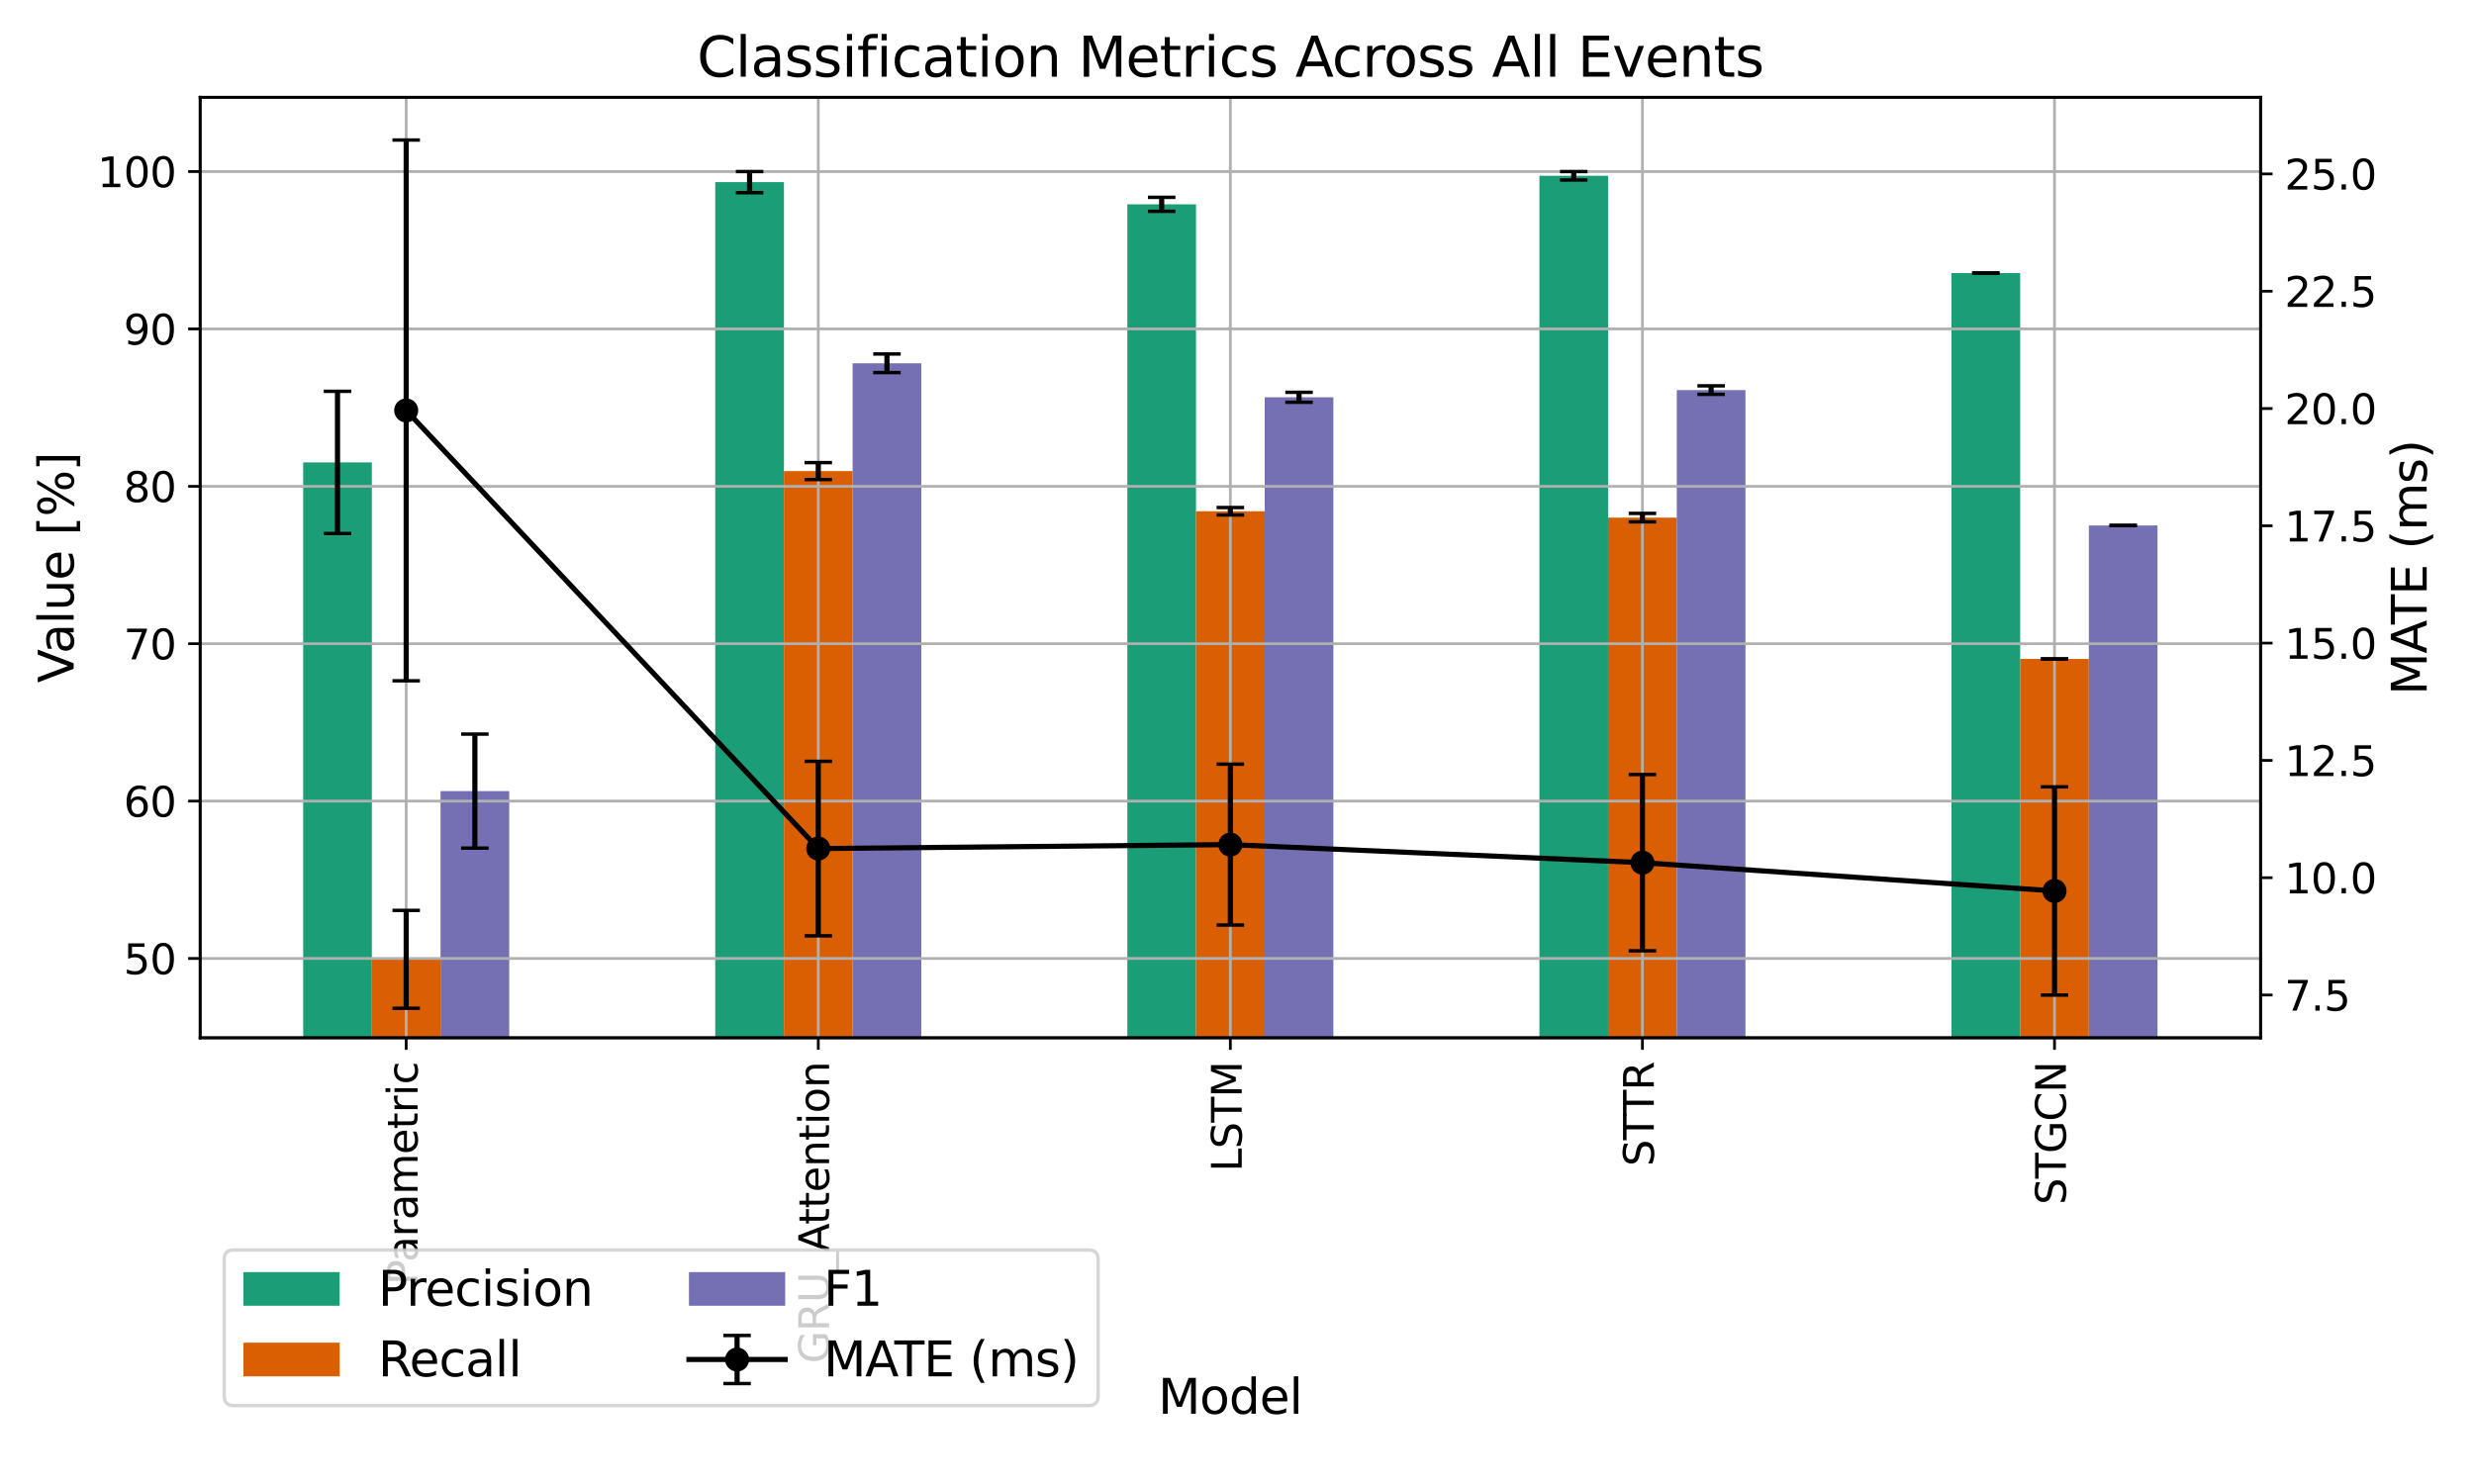 <?xml version="1.0" encoding="utf-8" standalone="no"?>
<!DOCTYPE svg PUBLIC "-//W3C//DTD SVG 1.1//EN"
  "http://www.w3.org/Graphics/SVG/1.1/DTD/svg11.dtd">
<svg xmlns:xlink="http://www.w3.org/1999/xlink" width="720pt" height="432pt" viewBox="0 0 720 432" xmlns="http://www.w3.org/2000/svg" version="1.1">
 <defs>
  <style type="text/css">*{stroke-linejoin: round; stroke-linecap: butt}</style>
 </defs>
 <g id="figure_1">
  <g id="patch_1">
   <path d="M 0 432 
L 720 432 
L 720 0 
L 0 0 
z
" style="fill: #ffffff"/>
  </g>
  <g id="axes_1">
   <g id="patch_2">
    <path d="M 58.25 302.112 
L 657.88 302.112 
L 657.88 28.32 
L 58.25 28.32 
z
" style="fill: #ffffff"/>
   </g>
   <g id="patch_3">
    <path d="M 88.231 508.103 
L 108.219 508.103 
L 108.219 134.61 
L 88.231 134.61 
z
" clip-path="url(#p7ce460dc82)" style="fill: #1b9e77"/>
   </g>
   <g id="patch_4">
    <path d="M 208.157 508.103 
L 228.145 508.103 
L 228.145 53.014 
L 208.157 53.014 
z
" clip-path="url(#p7ce460dc82)" style="fill: #1b9e77"/>
   </g>
   <g id="patch_5">
    <path d="M 328.084 508.103 
L 348.071 508.103 
L 348.071 59.48 
L 328.084 59.48 
z
" clip-path="url(#p7ce460dc82)" style="fill: #1b9e77"/>
   </g>
   <g id="patch_6">
    <path d="M 448.01 508.103 
L 467.997 508.103 
L 467.997 51.167 
L 448.01 51.167 
z
" clip-path="url(#p7ce460dc82)" style="fill: #1b9e77"/>
   </g>
   <g id="patch_7">
    <path d="M 567.936 508.103 
L 587.923 508.103 
L 587.923 79.494 
L 567.936 79.494 
z
" clip-path="url(#p7ce460dc82)" style="fill: #1b9e77"/>
   </g>
   <g id="patch_8">
    <path d="M 108.219 508.103 
L 128.207 508.103 
L 128.207 279.265 
L 108.219 279.265 
z
" clip-path="url(#p7ce460dc82)" style="fill: #d95f02"/>
   </g>
   <g id="patch_9">
    <path d="M 228.145 508.103 
L 248.133 508.103 
L 248.133 137.135 
L 228.145 137.135 
z
" clip-path="url(#p7ce460dc82)" style="fill: #d95f02"/>
   </g>
   <g id="patch_10">
    <path d="M 348.071 508.103 
L 368.059 508.103 
L 368.059 148.835 
L 348.071 148.835 
z
" clip-path="url(#p7ce460dc82)" style="fill: #d95f02"/>
   </g>
   <g id="patch_11">
    <path d="M 467.997 508.103 
L 487.985 508.103 
L 487.985 150.683 
L 467.997 150.683 
z
" clip-path="url(#p7ce460dc82)" style="fill: #d95f02"/>
   </g>
   <g id="patch_12">
    <path d="M 587.923 508.103 
L 607.911 508.103 
L 607.911 191.819 
L 587.923 191.819 
z
" clip-path="url(#p7ce460dc82)" style="fill: #d95f02"/>
   </g>
   <g id="patch_13">
    <path d="M 128.207 508.103 
L 148.195 508.103 
L 148.195 230.293 
L 128.207 230.293 
z
" clip-path="url(#p7ce460dc82)" style="fill: #7570b3"/>
   </g>
   <g id="patch_14">
    <path d="M 248.133 508.103 
L 268.12 508.103 
L 268.12 105.757 
L 248.133 105.757 
z
" clip-path="url(#p7ce460dc82)" style="fill: #7570b3"/>
   </g>
   <g id="patch_15">
    <path d="M 368.059 508.103 
L 388.046 508.103 
L 388.046 115.646 
L 368.059 115.646 
z
" clip-path="url(#p7ce460dc82)" style="fill: #7570b3"/>
   </g>
   <g id="patch_16">
    <path d="M 487.985 508.103 
L 507.973 508.103 
L 507.973 113.558 
L 487.985 113.558 
z
" clip-path="url(#p7ce460dc82)" style="fill: #7570b3"/>
   </g>
   <g id="patch_17">
    <path d="M 607.911 508.103 
L 627.899 508.103 
L 627.899 152.97 
L 607.911 152.97 
z
" clip-path="url(#p7ce460dc82)" style="fill: #7570b3"/>
   </g>
   <g id="matplotlib.axis_1">
    <g id="xtick_1">
     <g id="line2d_1">
      <path d="M 118.213 302.112 
L 118.213 28.32 
" clip-path="url(#p7ce460dc82)" style="fill: none; stroke: #b0b0b0; stroke-width: 0.8; stroke-linecap: square"/>
     </g>
     <g id="line2d_2">
      <defs>
       <path id="m2d42517d22" d="M 0 0 
L 0 3.5 
" style="stroke: #000000; stroke-width: 0.8"/>
      </defs>
      <g>
       <use xlink:href="#m2d42517d22" x="118.213" y="302.112" style="stroke: #000000; stroke-width: 0.8"/>
      </g>
     </g>
     <g id="text_1">
      <!-- Parametric -->
      <g transform="translate(121.524 374.09) rotate(-90) scale(0.12 -0.12)">
       <defs>
        <path id="DejaVuSans-50" d="M 1259 4147 
L 1259 2394 
L 2053 2394 
Q 2494 2394 2734 2622 
Q 2975 2850 2975 3272 
Q 2975 3691 2734 3919 
Q 2494 4147 2053 4147 
L 1259 4147 
z
M 628 4666 
L 2053 4666 
Q 2838 4666 3239 4311 
Q 3641 3956 3641 3272 
Q 3641 2581 3239 2228 
Q 2838 1875 2053 1875 
L 1259 1875 
L 1259 0 
L 628 0 
L 628 4666 
z
" transform="scale(0.016)"/>
        <path id="DejaVuSans-61" d="M 2194 1759 
Q 1497 1759 1228 1600 
Q 959 1441 959 1056 
Q 959 750 1161 570 
Q 1363 391 1709 391 
Q 2188 391 2477 730 
Q 2766 1069 2766 1631 
L 2766 1759 
L 2194 1759 
z
M 3341 1997 
L 3341 0 
L 2766 0 
L 2766 531 
Q 2569 213 2275 61 
Q 1981 -91 1556 -91 
Q 1019 -91 701 211 
Q 384 513 384 1019 
Q 384 1609 779 1909 
Q 1175 2209 1959 2209 
L 2766 2209 
L 2766 2266 
Q 2766 2663 2505 2880 
Q 2244 3097 1772 3097 
Q 1472 3097 1187 3025 
Q 903 2953 641 2809 
L 641 3341 
Q 956 3463 1253 3523 
Q 1550 3584 1831 3584 
Q 2591 3584 2966 3190 
Q 3341 2797 3341 1997 
z
" transform="scale(0.016)"/>
        <path id="DejaVuSans-72" d="M 2631 2963 
Q 2534 3019 2420 3045 
Q 2306 3072 2169 3072 
Q 1681 3072 1420 2755 
Q 1159 2438 1159 1844 
L 1159 0 
L 581 0 
L 581 3500 
L 1159 3500 
L 1159 2956 
Q 1341 3275 1631 3429 
Q 1922 3584 2338 3584 
Q 2397 3584 2469 3576 
Q 2541 3569 2628 3553 
L 2631 2963 
z
" transform="scale(0.016)"/>
        <path id="DejaVuSans-6d" d="M 3328 2828 
Q 3544 3216 3844 3400 
Q 4144 3584 4550 3584 
Q 5097 3584 5394 3201 
Q 5691 2819 5691 2113 
L 5691 0 
L 5113 0 
L 5113 2094 
Q 5113 2597 4934 2840 
Q 4756 3084 4391 3084 
Q 3944 3084 3684 2787 
Q 3425 2491 3425 1978 
L 3425 0 
L 2847 0 
L 2847 2094 
Q 2847 2600 2669 2842 
Q 2491 3084 2119 3084 
Q 1678 3084 1418 2786 
Q 1159 2488 1159 1978 
L 1159 0 
L 581 0 
L 581 3500 
L 1159 3500 
L 1159 2956 
Q 1356 3278 1631 3431 
Q 1906 3584 2284 3584 
Q 2666 3584 2933 3390 
Q 3200 3197 3328 2828 
z
" transform="scale(0.016)"/>
        <path id="DejaVuSans-65" d="M 3597 1894 
L 3597 1613 
L 953 1613 
Q 991 1019 1311 708 
Q 1631 397 2203 397 
Q 2534 397 2845 478 
Q 3156 559 3463 722 
L 3463 178 
Q 3153 47 2828 -22 
Q 2503 -91 2169 -91 
Q 1331 -91 842 396 
Q 353 884 353 1716 
Q 353 2575 817 3079 
Q 1281 3584 2069 3584 
Q 2775 3584 3186 3129 
Q 3597 2675 3597 1894 
z
M 3022 2063 
Q 3016 2534 2758 2815 
Q 2500 3097 2075 3097 
Q 1594 3097 1305 2825 
Q 1016 2553 972 2059 
L 3022 2063 
z
" transform="scale(0.016)"/>
        <path id="DejaVuSans-74" d="M 1172 4494 
L 1172 3500 
L 2356 3500 
L 2356 3053 
L 1172 3053 
L 1172 1153 
Q 1172 725 1289 603 
Q 1406 481 1766 481 
L 2356 481 
L 2356 0 
L 1766 0 
Q 1100 0 847 248 
Q 594 497 594 1153 
L 594 3053 
L 172 3053 
L 172 3500 
L 594 3500 
L 594 4494 
L 1172 4494 
z
" transform="scale(0.016)"/>
        <path id="DejaVuSans-69" d="M 603 3500 
L 1178 3500 
L 1178 0 
L 603 0 
L 603 3500 
z
M 603 4863 
L 1178 4863 
L 1178 4134 
L 603 4134 
L 603 4863 
z
" transform="scale(0.016)"/>
        <path id="DejaVuSans-63" d="M 3122 3366 
L 3122 2828 
Q 2878 2963 2633 3030 
Q 2388 3097 2138 3097 
Q 1578 3097 1268 2742 
Q 959 2388 959 1747 
Q 959 1106 1268 751 
Q 1578 397 2138 397 
Q 2388 397 2633 464 
Q 2878 531 3122 666 
L 3122 134 
Q 2881 22 2623 -34 
Q 2366 -91 2075 -91 
Q 1284 -91 818 406 
Q 353 903 353 1747 
Q 353 2603 823 3093 
Q 1294 3584 2113 3584 
Q 2378 3584 2631 3529 
Q 2884 3475 3122 3366 
z
" transform="scale(0.016)"/>
       </defs>
       <use xlink:href="#DejaVuSans-50"/>
       <use xlink:href="#DejaVuSans-61" transform="translate(55.803 0)"/>
       <use xlink:href="#DejaVuSans-72" transform="translate(117.082 0)"/>
       <use xlink:href="#DejaVuSans-61" transform="translate(158.195 0)"/>
       <use xlink:href="#DejaVuSans-6d" transform="translate(219.475 0)"/>
       <use xlink:href="#DejaVuSans-65" transform="translate(316.887 0)"/>
       <use xlink:href="#DejaVuSans-74" transform="translate(378.41 0)"/>
       <use xlink:href="#DejaVuSans-72" transform="translate(417.619 0)"/>
       <use xlink:href="#DejaVuSans-69" transform="translate(458.732 0)"/>
       <use xlink:href="#DejaVuSans-63" transform="translate(486.516 0)"/>
      </g>
     </g>
    </g>
    <g id="xtick_2">
     <g id="line2d_3">
      <path d="M 238.139 302.112 
L 238.139 28.32 
" clip-path="url(#p7ce460dc82)" style="fill: none; stroke: #b0b0b0; stroke-width: 0.8; stroke-linecap: square"/>
     </g>
     <g id="line2d_4">
      <g>
       <use xlink:href="#m2d42517d22" x="238.139" y="302.112" style="stroke: #000000; stroke-width: 0.8"/>
      </g>
     </g>
     <g id="text_2">
      <!-- GRU_Attention -->
      <g transform="translate(241.283 396.913) rotate(-90) scale(0.12 -0.12)">
       <defs>
        <path id="DejaVuSans-47" d="M 3809 666 
L 3809 1919 
L 2778 1919 
L 2778 2438 
L 4434 2438 
L 4434 434 
Q 4069 175 3628 42 
Q 3188 -91 2688 -91 
Q 1594 -91 976 548 
Q 359 1188 359 2328 
Q 359 3472 976 4111 
Q 1594 4750 2688 4750 
Q 3144 4750 3555 4637 
Q 3966 4525 4313 4306 
L 4313 3634 
Q 3963 3931 3569 4081 
Q 3175 4231 2741 4231 
Q 1884 4231 1454 3753 
Q 1025 3275 1025 2328 
Q 1025 1384 1454 906 
Q 1884 428 2741 428 
Q 3075 428 3337 486 
Q 3600 544 3809 666 
z
" transform="scale(0.016)"/>
        <path id="DejaVuSans-52" d="M 2841 2188 
Q 3044 2119 3236 1894 
Q 3428 1669 3622 1275 
L 4263 0 
L 3584 0 
L 2988 1197 
Q 2756 1666 2539 1819 
Q 2322 1972 1947 1972 
L 1259 1972 
L 1259 0 
L 628 0 
L 628 4666 
L 2053 4666 
Q 2853 4666 3247 4331 
Q 3641 3997 3641 3322 
Q 3641 2881 3436 2590 
Q 3231 2300 2841 2188 
z
M 1259 4147 
L 1259 2491 
L 2053 2491 
Q 2509 2491 2742 2702 
Q 2975 2913 2975 3322 
Q 2975 3731 2742 3939 
Q 2509 4147 2053 4147 
L 1259 4147 
z
" transform="scale(0.016)"/>
        <path id="DejaVuSans-55" d="M 556 4666 
L 1191 4666 
L 1191 1831 
Q 1191 1081 1462 751 
Q 1734 422 2344 422 
Q 2950 422 3222 751 
Q 3494 1081 3494 1831 
L 3494 4666 
L 4128 4666 
L 4128 1753 
Q 4128 841 3676 375 
Q 3225 -91 2344 -91 
Q 1459 -91 1007 375 
Q 556 841 556 1753 
L 556 4666 
z
" transform="scale(0.016)"/>
        <path id="DejaVuSans-5f" d="M 3263 -1063 
L 3263 -1509 
L -63 -1509 
L -63 -1063 
L 3263 -1063 
z
" transform="scale(0.016)"/>
        <path id="DejaVuSans-41" d="M 2188 4044 
L 1331 1722 
L 3047 1722 
L 2188 4044 
z
M 1831 4666 
L 2547 4666 
L 4325 0 
L 3669 0 
L 3244 1197 
L 1141 1197 
L 716 0 
L 50 0 
L 1831 4666 
z
" transform="scale(0.016)"/>
        <path id="DejaVuSans-6e" d="M 3513 2113 
L 3513 0 
L 2938 0 
L 2938 2094 
Q 2938 2591 2744 2837 
Q 2550 3084 2163 3084 
Q 1697 3084 1428 2787 
Q 1159 2491 1159 1978 
L 1159 0 
L 581 0 
L 581 3500 
L 1159 3500 
L 1159 2956 
Q 1366 3272 1645 3428 
Q 1925 3584 2291 3584 
Q 2894 3584 3203 3211 
Q 3513 2838 3513 2113 
z
" transform="scale(0.016)"/>
        <path id="DejaVuSans-6f" d="M 1959 3097 
Q 1497 3097 1228 2736 
Q 959 2375 959 1747 
Q 959 1119 1226 758 
Q 1494 397 1959 397 
Q 2419 397 2687 759 
Q 2956 1122 2956 1747 
Q 2956 2369 2687 2733 
Q 2419 3097 1959 3097 
z
M 1959 3584 
Q 2709 3584 3137 3096 
Q 3566 2609 3566 1747 
Q 3566 888 3137 398 
Q 2709 -91 1959 -91 
Q 1206 -91 779 398 
Q 353 888 353 1747 
Q 353 2609 779 3096 
Q 1206 3584 1959 3584 
z
" transform="scale(0.016)"/>
       </defs>
       <use xlink:href="#DejaVuSans-47"/>
       <use xlink:href="#DejaVuSans-52" transform="translate(77.49 0)"/>
       <use xlink:href="#DejaVuSans-55" transform="translate(146.973 0)"/>
       <use xlink:href="#DejaVuSans-5f" transform="translate(220.166 0)"/>
       <use xlink:href="#DejaVuSans-41" transform="translate(270.166 0)"/>
       <use xlink:href="#DejaVuSans-74" transform="translate(336.824 0)"/>
       <use xlink:href="#DejaVuSans-74" transform="translate(376.033 0)"/>
       <use xlink:href="#DejaVuSans-65" transform="translate(415.242 0)"/>
       <use xlink:href="#DejaVuSans-6e" transform="translate(476.766 0)"/>
       <use xlink:href="#DejaVuSans-74" transform="translate(540.145 0)"/>
       <use xlink:href="#DejaVuSans-69" transform="translate(579.354 0)"/>
       <use xlink:href="#DejaVuSans-6f" transform="translate(607.137 0)"/>
       <use xlink:href="#DejaVuSans-6e" transform="translate(668.318 0)"/>
      </g>
     </g>
    </g>
    <g id="xtick_3">
     <g id="line2d_5">
      <path d="M 358.065 302.112 
L 358.065 28.32 
" clip-path="url(#p7ce460dc82)" style="fill: none; stroke: #b0b0b0; stroke-width: 0.8; stroke-linecap: square"/>
     </g>
     <g id="line2d_6">
      <g>
       <use xlink:href="#m2d42517d22" x="358.065" y="302.112" style="stroke: #000000; stroke-width: 0.8"/>
      </g>
     </g>
     <g id="text_3">
      <!-- LSTM -->
      <g transform="translate(361.376 341.099) rotate(-90) scale(0.12 -0.12)">
       <defs>
        <path id="DejaVuSans-4c" d="M 628 4666 
L 1259 4666 
L 1259 531 
L 3531 531 
L 3531 0 
L 628 0 
L 628 4666 
z
" transform="scale(0.016)"/>
        <path id="DejaVuSans-53" d="M 3425 4513 
L 3425 3897 
Q 3066 4069 2747 4153 
Q 2428 4238 2131 4238 
Q 1616 4238 1336 4038 
Q 1056 3838 1056 3469 
Q 1056 3159 1242 3001 
Q 1428 2844 1947 2747 
L 2328 2669 
Q 3034 2534 3370 2195 
Q 3706 1856 3706 1288 
Q 3706 609 3251 259 
Q 2797 -91 1919 -91 
Q 1588 -91 1214 -16 
Q 841 59 441 206 
L 441 856 
Q 825 641 1194 531 
Q 1563 422 1919 422 
Q 2459 422 2753 634 
Q 3047 847 3047 1241 
Q 3047 1584 2836 1778 
Q 2625 1972 2144 2069 
L 1759 2144 
Q 1053 2284 737 2584 
Q 422 2884 422 3419 
Q 422 4038 858 4394 
Q 1294 4750 2059 4750 
Q 2388 4750 2728 4690 
Q 3069 4631 3425 4513 
z
" transform="scale(0.016)"/>
        <path id="DejaVuSans-54" d="M -19 4666 
L 3928 4666 
L 3928 4134 
L 2272 4134 
L 2272 0 
L 1638 0 
L 1638 4134 
L -19 4134 
L -19 4666 
z
" transform="scale(0.016)"/>
        <path id="DejaVuSans-4d" d="M 628 4666 
L 1569 4666 
L 2759 1491 
L 3956 4666 
L 4897 4666 
L 4897 0 
L 4281 0 
L 4281 4097 
L 3078 897 
L 2444 897 
L 1241 4097 
L 1241 0 
L 628 0 
L 628 4666 
z
" transform="scale(0.016)"/>
       </defs>
       <use xlink:href="#DejaVuSans-4c"/>
       <use xlink:href="#DejaVuSans-53" transform="translate(55.713 0)"/>
       <use xlink:href="#DejaVuSans-54" transform="translate(119.189 0)"/>
       <use xlink:href="#DejaVuSans-4d" transform="translate(180.273 0)"/>
      </g>
     </g>
    </g>
    <g id="xtick_4">
     <g id="line2d_7">
      <path d="M 477.991 302.112 
L 477.991 28.32 
" clip-path="url(#p7ce460dc82)" style="fill: none; stroke: #b0b0b0; stroke-width: 0.8; stroke-linecap: square"/>
     </g>
     <g id="line2d_8">
      <g>
       <use xlink:href="#m2d42517d22" x="477.991" y="302.112" style="stroke: #000000; stroke-width: 0.8"/>
      </g>
     </g>
     <g id="text_4">
      <!-- STTR -->
      <g transform="translate(481.302 339.517) rotate(-90) scale(0.12 -0.12)">
       <use xlink:href="#DejaVuSans-53"/>
       <use xlink:href="#DejaVuSans-54" transform="translate(63.477 0)"/>
       <use xlink:href="#DejaVuSans-54" transform="translate(122.811 0)"/>
       <use xlink:href="#DejaVuSans-52" transform="translate(183.895 0)"/>
      </g>
     </g>
    </g>
    <g id="xtick_5">
     <g id="line2d_9">
      <path d="M 597.917 302.112 
L 597.917 28.32 
" clip-path="url(#p7ce460dc82)" style="fill: none; stroke: #b0b0b0; stroke-width: 0.8; stroke-linecap: square"/>
     </g>
     <g id="line2d_10">
      <g>
       <use xlink:href="#m2d42517d22" x="597.917" y="302.112" style="stroke: #000000; stroke-width: 0.8"/>
      </g>
     </g>
     <g id="text_5">
      <!-- STGCN -->
      <g transform="translate(601.228 350.714) rotate(-90) scale(0.12 -0.12)">
       <defs>
        <path id="DejaVuSans-43" d="M 4122 4306 
L 4122 3641 
Q 3803 3938 3442 4084 
Q 3081 4231 2675 4231 
Q 1875 4231 1450 3742 
Q 1025 3253 1025 2328 
Q 1025 1406 1450 917 
Q 1875 428 2675 428 
Q 3081 428 3442 575 
Q 3803 722 4122 1019 
L 4122 359 
Q 3791 134 3420 21 
Q 3050 -91 2638 -91 
Q 1578 -91 968 557 
Q 359 1206 359 2328 
Q 359 3453 968 4101 
Q 1578 4750 2638 4750 
Q 3056 4750 3426 4639 
Q 3797 4528 4122 4306 
z
" transform="scale(0.016)"/>
        <path id="DejaVuSans-4e" d="M 628 4666 
L 1478 4666 
L 3547 763 
L 3547 4666 
L 4159 4666 
L 4159 0 
L 3309 0 
L 1241 3903 
L 1241 0 
L 628 0 
L 628 4666 
z
" transform="scale(0.016)"/>
       </defs>
       <use xlink:href="#DejaVuSans-53"/>
       <use xlink:href="#DejaVuSans-54" transform="translate(63.477 0)"/>
       <use xlink:href="#DejaVuSans-47" transform="translate(124.561 0)"/>
       <use xlink:href="#DejaVuSans-43" transform="translate(202.051 0)"/>
       <use xlink:href="#DejaVuSans-4e" transform="translate(271.875 0)"/>
      </g>
     </g>
    </g>
    <g id="text_6">
     <!-- Model -->
     <g transform="translate(337.046 411.55) scale(0.14 -0.14)">
      <defs>
       <path id="DejaVuSans-64" d="M 2906 2969 
L 2906 4863 
L 3481 4863 
L 3481 0 
L 2906 0 
L 2906 525 
Q 2725 213 2448 61 
Q 2172 -91 1784 -91 
Q 1150 -91 751 415 
Q 353 922 353 1747 
Q 353 2572 751 3078 
Q 1150 3584 1784 3584 
Q 2172 3584 2448 3432 
Q 2725 3281 2906 2969 
z
M 947 1747 
Q 947 1113 1208 752 
Q 1469 391 1925 391 
Q 2381 391 2643 752 
Q 2906 1113 2906 1747 
Q 2906 2381 2643 2742 
Q 2381 3103 1925 3103 
Q 1469 3103 1208 2742 
Q 947 2381 947 1747 
z
" transform="scale(0.016)"/>
       <path id="DejaVuSans-6c" d="M 603 4863 
L 1178 4863 
L 1178 0 
L 603 0 
L 603 4863 
z
" transform="scale(0.016)"/>
      </defs>
      <use xlink:href="#DejaVuSans-4d"/>
      <use xlink:href="#DejaVuSans-6f" transform="translate(86.279 0)"/>
      <use xlink:href="#DejaVuSans-64" transform="translate(147.461 0)"/>
      <use xlink:href="#DejaVuSans-65" transform="translate(210.938 0)"/>
      <use xlink:href="#DejaVuSans-6c" transform="translate(272.461 0)"/>
     </g>
    </g>
   </g>
   <g id="matplotlib.axis_2">
    <g id="ytick_1">
     <g id="line2d_11">
      <path d="M 58.25 279.019 
L 657.88 279.019 
" clip-path="url(#p7ce460dc82)" style="fill: none; stroke: #b0b0b0; stroke-width: 0.8; stroke-linecap: square"/>
     </g>
     <g id="line2d_12">
      <defs>
       <path id="m7def1801c6" d="M 0 0 
L -3.5 0 
" style="stroke: #000000; stroke-width: 0.8"/>
      </defs>
      <g>
       <use xlink:href="#m7def1801c6" x="58.25" y="279.019" style="stroke: #000000; stroke-width: 0.8"/>
      </g>
     </g>
     <g id="text_7">
      <!-- 50 -->
      <g transform="translate(35.98 283.578) scale(0.12 -0.12)">
       <defs>
        <path id="DejaVuSans-35" d="M 691 4666 
L 3169 4666 
L 3169 4134 
L 1269 4134 
L 1269 2991 
Q 1406 3038 1543 3061 
Q 1681 3084 1819 3084 
Q 2600 3084 3056 2656 
Q 3513 2228 3513 1497 
Q 3513 744 3044 326 
Q 2575 -91 1722 -91 
Q 1428 -91 1123 -41 
Q 819 9 494 109 
L 494 744 
Q 775 591 1075 516 
Q 1375 441 1709 441 
Q 2250 441 2565 725 
Q 2881 1009 2881 1497 
Q 2881 1984 2565 2268 
Q 2250 2553 1709 2553 
Q 1456 2553 1204 2497 
Q 953 2441 691 2322 
L 691 4666 
z
" transform="scale(0.016)"/>
        <path id="DejaVuSans-30" d="M 2034 4250 
Q 1547 4250 1301 3770 
Q 1056 3291 1056 2328 
Q 1056 1369 1301 889 
Q 1547 409 2034 409 
Q 2525 409 2770 889 
Q 3016 1369 3016 2328 
Q 3016 3291 2770 3770 
Q 2525 4250 2034 4250 
z
M 2034 4750 
Q 2819 4750 3233 4129 
Q 3647 3509 3647 2328 
Q 3647 1150 3233 529 
Q 2819 -91 2034 -91 
Q 1250 -91 836 529 
Q 422 1150 422 2328 
Q 422 3509 836 4129 
Q 1250 4750 2034 4750 
z
" transform="scale(0.016)"/>
       </defs>
       <use xlink:href="#DejaVuSans-35"/>
       <use xlink:href="#DejaVuSans-30" transform="translate(63.623 0)"/>
      </g>
     </g>
    </g>
    <g id="ytick_2">
     <g id="line2d_13">
      <path d="M 58.25 233.202 
L 657.88 233.202 
" clip-path="url(#p7ce460dc82)" style="fill: none; stroke: #b0b0b0; stroke-width: 0.8; stroke-linecap: square"/>
     </g>
     <g id="line2d_14">
      <g>
       <use xlink:href="#m7def1801c6" x="58.25" y="233.202" style="stroke: #000000; stroke-width: 0.8"/>
      </g>
     </g>
     <g id="text_8">
      <!-- 60 -->
      <g transform="translate(35.98 237.761) scale(0.12 -0.12)">
       <defs>
        <path id="DejaVuSans-36" d="M 2113 2584 
Q 1688 2584 1439 2293 
Q 1191 2003 1191 1497 
Q 1191 994 1439 701 
Q 1688 409 2113 409 
Q 2538 409 2786 701 
Q 3034 994 3034 1497 
Q 3034 2003 2786 2293 
Q 2538 2584 2113 2584 
z
M 3366 4563 
L 3366 3988 
Q 3128 4100 2886 4159 
Q 2644 4219 2406 4219 
Q 1781 4219 1451 3797 
Q 1122 3375 1075 2522 
Q 1259 2794 1537 2939 
Q 1816 3084 2150 3084 
Q 2853 3084 3261 2657 
Q 3669 2231 3669 1497 
Q 3669 778 3244 343 
Q 2819 -91 2113 -91 
Q 1303 -91 875 529 
Q 447 1150 447 2328 
Q 447 3434 972 4092 
Q 1497 4750 2381 4750 
Q 2619 4750 2861 4703 
Q 3103 4656 3366 4563 
z
" transform="scale(0.016)"/>
       </defs>
       <use xlink:href="#DejaVuSans-36"/>
       <use xlink:href="#DejaVuSans-30" transform="translate(63.623 0)"/>
      </g>
     </g>
    </g>
    <g id="ytick_3">
     <g id="line2d_15">
      <path d="M 58.25 187.385 
L 657.88 187.385 
" clip-path="url(#p7ce460dc82)" style="fill: none; stroke: #b0b0b0; stroke-width: 0.8; stroke-linecap: square"/>
     </g>
     <g id="line2d_16">
      <g>
       <use xlink:href="#m7def1801c6" x="58.25" y="187.385" style="stroke: #000000; stroke-width: 0.8"/>
      </g>
     </g>
     <g id="text_9">
      <!-- 70 -->
      <g transform="translate(35.98 191.944) scale(0.12 -0.12)">
       <defs>
        <path id="DejaVuSans-37" d="M 525 4666 
L 3525 4666 
L 3525 4397 
L 1831 0 
L 1172 0 
L 2766 4134 
L 525 4134 
L 525 4666 
z
" transform="scale(0.016)"/>
       </defs>
       <use xlink:href="#DejaVuSans-37"/>
       <use xlink:href="#DejaVuSans-30" transform="translate(63.623 0)"/>
      </g>
     </g>
    </g>
    <g id="ytick_4">
     <g id="line2d_17">
      <path d="M 58.25 141.569 
L 657.88 141.569 
" clip-path="url(#p7ce460dc82)" style="fill: none; stroke: #b0b0b0; stroke-width: 0.8; stroke-linecap: square"/>
     </g>
     <g id="line2d_18">
      <g>
       <use xlink:href="#m7def1801c6" x="58.25" y="141.569" style="stroke: #000000; stroke-width: 0.8"/>
      </g>
     </g>
     <g id="text_10">
      <!-- 80 -->
      <g transform="translate(35.98 146.128) scale(0.12 -0.12)">
       <defs>
        <path id="DejaVuSans-38" d="M 2034 2216 
Q 1584 2216 1326 1975 
Q 1069 1734 1069 1313 
Q 1069 891 1326 650 
Q 1584 409 2034 409 
Q 2484 409 2743 651 
Q 3003 894 3003 1313 
Q 3003 1734 2745 1975 
Q 2488 2216 2034 2216 
z
M 1403 2484 
Q 997 2584 770 2862 
Q 544 3141 544 3541 
Q 544 4100 942 4425 
Q 1341 4750 2034 4750 
Q 2731 4750 3128 4425 
Q 3525 4100 3525 3541 
Q 3525 3141 3298 2862 
Q 3072 2584 2669 2484 
Q 3125 2378 3379 2068 
Q 3634 1759 3634 1313 
Q 3634 634 3220 271 
Q 2806 -91 2034 -91 
Q 1263 -91 848 271 
Q 434 634 434 1313 
Q 434 1759 690 2068 
Q 947 2378 1403 2484 
z
M 1172 3481 
Q 1172 3119 1398 2916 
Q 1625 2713 2034 2713 
Q 2441 2713 2670 2916 
Q 2900 3119 2900 3481 
Q 2900 3844 2670 4047 
Q 2441 4250 2034 4250 
Q 1625 4250 1398 4047 
Q 1172 3844 1172 3481 
z
" transform="scale(0.016)"/>
       </defs>
       <use xlink:href="#DejaVuSans-38"/>
       <use xlink:href="#DejaVuSans-30" transform="translate(63.623 0)"/>
      </g>
     </g>
    </g>
    <g id="ytick_5">
     <g id="line2d_19">
      <path d="M 58.25 95.752 
L 657.88 95.752 
" clip-path="url(#p7ce460dc82)" style="fill: none; stroke: #b0b0b0; stroke-width: 0.8; stroke-linecap: square"/>
     </g>
     <g id="line2d_20">
      <g>
       <use xlink:href="#m7def1801c6" x="58.25" y="95.752" style="stroke: #000000; stroke-width: 0.8"/>
      </g>
     </g>
     <g id="text_11">
      <!-- 90 -->
      <g transform="translate(35.98 100.311) scale(0.12 -0.12)">
       <defs>
        <path id="DejaVuSans-39" d="M 703 97 
L 703 672 
Q 941 559 1184 500 
Q 1428 441 1663 441 
Q 2288 441 2617 861 
Q 2947 1281 2994 2138 
Q 2813 1869 2534 1725 
Q 2256 1581 1919 1581 
Q 1219 1581 811 2004 
Q 403 2428 403 3163 
Q 403 3881 828 4315 
Q 1253 4750 1959 4750 
Q 2769 4750 3195 4129 
Q 3622 3509 3622 2328 
Q 3622 1225 3098 567 
Q 2575 -91 1691 -91 
Q 1453 -91 1209 -44 
Q 966 3 703 97 
z
M 1959 2075 
Q 2384 2075 2632 2365 
Q 2881 2656 2881 3163 
Q 2881 3666 2632 3958 
Q 2384 4250 1959 4250 
Q 1534 4250 1286 3958 
Q 1038 3666 1038 3163 
Q 1038 2656 1286 2365 
Q 1534 2075 1959 2075 
z
" transform="scale(0.016)"/>
       </defs>
       <use xlink:href="#DejaVuSans-39"/>
       <use xlink:href="#DejaVuSans-30" transform="translate(63.623 0)"/>
      </g>
     </g>
    </g>
    <g id="ytick_6">
     <g id="line2d_21">
      <path d="M 58.25 49.935 
L 657.88 49.935 
" clip-path="url(#p7ce460dc82)" style="fill: none; stroke: #b0b0b0; stroke-width: 0.8; stroke-linecap: square"/>
     </g>
     <g id="line2d_22">
      <g>
       <use xlink:href="#m7def1801c6" x="58.25" y="49.935" style="stroke: #000000; stroke-width: 0.8"/>
      </g>
     </g>
     <g id="text_12">
      <!-- 100 -->
      <g transform="translate(28.345 54.494) scale(0.12 -0.12)">
       <defs>
        <path id="DejaVuSans-31" d="M 794 531 
L 1825 531 
L 1825 4091 
L 703 3866 
L 703 4441 
L 1819 4666 
L 2450 4666 
L 2450 531 
L 3481 531 
L 3481 0 
L 794 0 
L 794 531 
z
" transform="scale(0.016)"/>
       </defs>
       <use xlink:href="#DejaVuSans-31"/>
       <use xlink:href="#DejaVuSans-30" transform="translate(63.623 0)"/>
       <use xlink:href="#DejaVuSans-30" transform="translate(127.246 0)"/>
      </g>
     </g>
    </g>
    <g id="text_13">
     <!-- Value [%] -->
     <g transform="translate(21.433 198.778) rotate(-90) scale(0.14 -0.14)">
      <defs>
       <path id="DejaVuSans-56" d="M 1831 0 
L 50 4666 
L 709 4666 
L 2188 738 
L 3669 4666 
L 4325 4666 
L 2547 0 
L 1831 0 
z
" transform="scale(0.016)"/>
       <path id="DejaVuSans-75" d="M 544 1381 
L 544 3500 
L 1119 3500 
L 1119 1403 
Q 1119 906 1312 657 
Q 1506 409 1894 409 
Q 2359 409 2629 706 
Q 2900 1003 2900 1516 
L 2900 3500 
L 3475 3500 
L 3475 0 
L 2900 0 
L 2900 538 
Q 2691 219 2414 64 
Q 2138 -91 1772 -91 
Q 1169 -91 856 284 
Q 544 659 544 1381 
z
M 1991 3584 
L 1991 3584 
z
" transform="scale(0.016)"/>
       <path id="DejaVuSans-20" transform="scale(0.016)"/>
       <path id="DejaVuSans-5b" d="M 550 4863 
L 1875 4863 
L 1875 4416 
L 1125 4416 
L 1125 -397 
L 1875 -397 
L 1875 -844 
L 550 -844 
L 550 4863 
z
" transform="scale(0.016)"/>
       <path id="DejaVuSans-25" d="M 4653 2053 
Q 4381 2053 4226 1822 
Q 4072 1591 4072 1178 
Q 4072 772 4226 539 
Q 4381 306 4653 306 
Q 4919 306 5073 539 
Q 5228 772 5228 1178 
Q 5228 1588 5073 1820 
Q 4919 2053 4653 2053 
z
M 4653 2450 
Q 5147 2450 5437 2106 
Q 5728 1763 5728 1178 
Q 5728 594 5436 251 
Q 5144 -91 4653 -91 
Q 4153 -91 3862 251 
Q 3572 594 3572 1178 
Q 3572 1766 3864 2108 
Q 4156 2450 4653 2450 
z
M 1428 4353 
Q 1159 4353 1004 4120 
Q 850 3888 850 3481 
Q 850 3069 1003 2837 
Q 1156 2606 1428 2606 
Q 1700 2606 1854 2837 
Q 2009 3069 2009 3481 
Q 2009 3884 1853 4118 
Q 1697 4353 1428 4353 
z
M 4250 4750 
L 4750 4750 
L 1831 -91 
L 1331 -91 
L 4250 4750 
z
M 1428 4750 
Q 1922 4750 2215 4408 
Q 2509 4066 2509 3481 
Q 2509 2891 2217 2550 
Q 1925 2209 1428 2209 
Q 931 2209 642 2551 
Q 353 2894 353 3481 
Q 353 4063 643 4406 
Q 934 4750 1428 4750 
z
" transform="scale(0.016)"/>
       <path id="DejaVuSans-5d" d="M 1947 4863 
L 1947 -844 
L 622 -844 
L 622 -397 
L 1369 -397 
L 1369 4416 
L 622 4416 
L 622 4863 
L 1947 4863 
z
" transform="scale(0.016)"/>
      </defs>
      <use xlink:href="#DejaVuSans-56"/>
      <use xlink:href="#DejaVuSans-61" transform="translate(60.658 0)"/>
      <use xlink:href="#DejaVuSans-6c" transform="translate(121.938 0)"/>
      <use xlink:href="#DejaVuSans-75" transform="translate(149.721 0)"/>
      <use xlink:href="#DejaVuSans-65" transform="translate(213.1 0)"/>
      <use xlink:href="#DejaVuSans-20" transform="translate(274.623 0)"/>
      <use xlink:href="#DejaVuSans-5b" transform="translate(306.41 0)"/>
      <use xlink:href="#DejaVuSans-25" transform="translate(345.424 0)"/>
      <use xlink:href="#DejaVuSans-5d" transform="translate(440.443 0)"/>
     </g>
    </g>
   </g>
   <g id="LineCollection_1">
    <path d="M 98.225 155.301 
L 98.225 113.919 
" clip-path="url(#p7ce460dc82)" style="fill: none; stroke: #000000; stroke-width: 1.5"/>
    <path d="M 218.151 56.093 
L 218.151 49.935 
" clip-path="url(#p7ce460dc82)" style="fill: none; stroke: #000000; stroke-width: 1.5"/>
    <path d="M 338.077 61.515 
L 338.077 57.446 
" clip-path="url(#p7ce460dc82)" style="fill: none; stroke: #000000; stroke-width: 1.5"/>
    <path d="M 458.003 52.398 
L 458.003 49.935 
" clip-path="url(#p7ce460dc82)" style="fill: none; stroke: #000000; stroke-width: 1.5"/>
    <path d="M 577.929 79.494 
L 577.929 79.494 
" clip-path="url(#p7ce460dc82)" style="fill: none; stroke: #000000; stroke-width: 1.5"/>
   </g>
   <g id="line2d_23">
    <defs>
     <path id="m6eec1f71cb" d="M 4 0 
L -4 -0 
" style="stroke: #000000"/>
    </defs>
    <g clip-path="url(#p7ce460dc82)">
     <use xlink:href="#m6eec1f71cb" x="98.225" y="155.301" style="stroke: #000000"/>
     <use xlink:href="#m6eec1f71cb" x="218.151" y="56.093" style="stroke: #000000"/>
     <use xlink:href="#m6eec1f71cb" x="338.077" y="61.515" style="stroke: #000000"/>
     <use xlink:href="#m6eec1f71cb" x="458.003" y="52.398" style="stroke: #000000"/>
     <use xlink:href="#m6eec1f71cb" x="577.929" y="79.494" style="stroke: #000000"/>
    </g>
   </g>
   <g id="line2d_24">
    <g clip-path="url(#p7ce460dc82)">
     <use xlink:href="#m6eec1f71cb" x="98.225" y="113.919" style="stroke: #000000"/>
     <use xlink:href="#m6eec1f71cb" x="218.151" y="49.935" style="stroke: #000000"/>
     <use xlink:href="#m6eec1f71cb" x="338.077" y="57.446" style="stroke: #000000"/>
     <use xlink:href="#m6eec1f71cb" x="458.003" y="49.935" style="stroke: #000000"/>
     <use xlink:href="#m6eec1f71cb" x="577.929" y="79.494" style="stroke: #000000"/>
    </g>
   </g>
   <g id="LineCollection_2">
    <path d="M 118.213 293.509 
L 118.213 265.022 
" clip-path="url(#p7ce460dc82)" style="fill: none; stroke: #000000; stroke-width: 1.5"/>
    <path d="M 238.139 139.598 
L 238.139 134.672 
" clip-path="url(#p7ce460dc82)" style="fill: none; stroke: #000000; stroke-width: 1.5"/>
    <path d="M 358.065 149.921 
L 358.065 147.75 
" clip-path="url(#p7ce460dc82)" style="fill: none; stroke: #000000; stroke-width: 1.5"/>
    <path d="M 477.991 151.914 
L 477.991 149.451 
" clip-path="url(#p7ce460dc82)" style="fill: none; stroke: #000000; stroke-width: 1.5"/>
    <path d="M 597.917 191.819 
L 597.917 191.819 
" clip-path="url(#p7ce460dc82)" style="fill: none; stroke: #000000; stroke-width: 1.5"/>
   </g>
   <g id="line2d_25">
    <g clip-path="url(#p7ce460dc82)">
     <use xlink:href="#m6eec1f71cb" x="118.213" y="293.509" style="stroke: #000000"/>
     <use xlink:href="#m6eec1f71cb" x="238.139" y="139.598" style="stroke: #000000"/>
     <use xlink:href="#m6eec1f71cb" x="358.065" y="149.921" style="stroke: #000000"/>
     <use xlink:href="#m6eec1f71cb" x="477.991" y="151.914" style="stroke: #000000"/>
     <use xlink:href="#m6eec1f71cb" x="597.917" y="191.819" style="stroke: #000000"/>
    </g>
   </g>
   <g id="line2d_26">
    <g clip-path="url(#p7ce460dc82)">
     <use xlink:href="#m6eec1f71cb" x="118.213" y="265.022" style="stroke: #000000"/>
     <use xlink:href="#m6eec1f71cb" x="238.139" y="134.672" style="stroke: #000000"/>
     <use xlink:href="#m6eec1f71cb" x="358.065" y="147.75" style="stroke: #000000"/>
     <use xlink:href="#m6eec1f71cb" x="477.991" y="149.451" style="stroke: #000000"/>
     <use xlink:href="#m6eec1f71cb" x="597.917" y="191.819" style="stroke: #000000"/>
    </g>
   </g>
   <g id="LineCollection_3">
    <path d="M 138.201 246.891 
L 138.201 213.696 
" clip-path="url(#p7ce460dc82)" style="fill: none; stroke: #000000; stroke-width: 1.5"/>
    <path d="M 258.127 108.467 
L 258.127 103.048 
" clip-path="url(#p7ce460dc82)" style="fill: none; stroke: #000000; stroke-width: 1.5"/>
    <path d="M 378.053 117.093 
L 378.053 114.198 
" clip-path="url(#p7ce460dc82)" style="fill: none; stroke: #000000; stroke-width: 1.5"/>
    <path d="M 497.979 114.789 
L 497.979 112.326 
" clip-path="url(#p7ce460dc82)" style="fill: none; stroke: #000000; stroke-width: 1.5"/>
    <path d="M 617.905 152.97 
L 617.905 152.97 
" clip-path="url(#p7ce460dc82)" style="fill: none; stroke: #000000; stroke-width: 1.5"/>
   </g>
   <g id="line2d_27">
    <g clip-path="url(#p7ce460dc82)">
     <use xlink:href="#m6eec1f71cb" x="138.201" y="246.891" style="stroke: #000000"/>
     <use xlink:href="#m6eec1f71cb" x="258.127" y="108.467" style="stroke: #000000"/>
     <use xlink:href="#m6eec1f71cb" x="378.053" y="117.093" style="stroke: #000000"/>
     <use xlink:href="#m6eec1f71cb" x="497.979" y="114.789" style="stroke: #000000"/>
     <use xlink:href="#m6eec1f71cb" x="617.905" y="152.97" style="stroke: #000000"/>
    </g>
   </g>
   <g id="line2d_28">
    <g clip-path="url(#p7ce460dc82)">
     <use xlink:href="#m6eec1f71cb" x="138.201" y="213.696" style="stroke: #000000"/>
     <use xlink:href="#m6eec1f71cb" x="258.127" y="103.048" style="stroke: #000000"/>
     <use xlink:href="#m6eec1f71cb" x="378.053" y="114.198" style="stroke: #000000"/>
     <use xlink:href="#m6eec1f71cb" x="497.979" y="112.326" style="stroke: #000000"/>
     <use xlink:href="#m6eec1f71cb" x="617.905" y="152.97" style="stroke: #000000"/>
    </g>
   </g>
   <g id="patch_18">
    <path d="M 58.25 302.112 
L 58.25 28.32 
" style="fill: none; stroke: #000000; stroke-width: 0.8; stroke-linejoin: miter; stroke-linecap: square"/>
   </g>
   <g id="patch_19">
    <path d="M 657.88 302.112 
L 657.88 28.32 
" style="fill: none; stroke: #000000; stroke-width: 0.8; stroke-linejoin: miter; stroke-linecap: square"/>
   </g>
   <g id="patch_20">
    <path d="M 58.25 302.112 
L 657.88 302.112 
" style="fill: none; stroke: #000000; stroke-width: 0.8; stroke-linejoin: miter; stroke-linecap: square"/>
   </g>
   <g id="patch_21">
    <path d="M 58.25 28.32 
L 657.88 28.32 
" style="fill: none; stroke: #000000; stroke-width: 0.8; stroke-linejoin: miter; stroke-linecap: square"/>
   </g>
   <g id="text_14">
    <!-- Classification Metrics Across All Events -->
    <g transform="translate(202.85 22.32) scale(0.16 -0.16)">
     <defs>
      <path id="DejaVuSans-73" d="M 2834 3397 
L 2834 2853 
Q 2591 2978 2328 3040 
Q 2066 3103 1784 3103 
Q 1356 3103 1142 2972 
Q 928 2841 928 2578 
Q 928 2378 1081 2264 
Q 1234 2150 1697 2047 
L 1894 2003 
Q 2506 1872 2764 1633 
Q 3022 1394 3022 966 
Q 3022 478 2636 193 
Q 2250 -91 1575 -91 
Q 1294 -91 989 -36 
Q 684 19 347 128 
L 347 722 
Q 666 556 975 473 
Q 1284 391 1588 391 
Q 1994 391 2212 530 
Q 2431 669 2431 922 
Q 2431 1156 2273 1281 
Q 2116 1406 1581 1522 
L 1381 1569 
Q 847 1681 609 1914 
Q 372 2147 372 2553 
Q 372 3047 722 3315 
Q 1072 3584 1716 3584 
Q 2034 3584 2315 3537 
Q 2597 3491 2834 3397 
z
" transform="scale(0.016)"/>
      <path id="DejaVuSans-66" d="M 2375 4863 
L 2375 4384 
L 1825 4384 
Q 1516 4384 1395 4259 
Q 1275 4134 1275 3809 
L 1275 3500 
L 2222 3500 
L 2222 3053 
L 1275 3053 
L 1275 0 
L 697 0 
L 697 3053 
L 147 3053 
L 147 3500 
L 697 3500 
L 697 3744 
Q 697 4328 969 4595 
Q 1241 4863 1831 4863 
L 2375 4863 
z
" transform="scale(0.016)"/>
      <path id="DejaVuSans-45" d="M 628 4666 
L 3578 4666 
L 3578 4134 
L 1259 4134 
L 1259 2753 
L 3481 2753 
L 3481 2222 
L 1259 2222 
L 1259 531 
L 3634 531 
L 3634 0 
L 628 0 
L 628 4666 
z
" transform="scale(0.016)"/>
      <path id="DejaVuSans-76" d="M 191 3500 
L 800 3500 
L 1894 563 
L 2988 3500 
L 3597 3500 
L 2284 0 
L 1503 0 
L 191 3500 
z
" transform="scale(0.016)"/>
     </defs>
     <use xlink:href="#DejaVuSans-43"/>
     <use xlink:href="#DejaVuSans-6c" transform="translate(69.824 0)"/>
     <use xlink:href="#DejaVuSans-61" transform="translate(97.607 0)"/>
     <use xlink:href="#DejaVuSans-73" transform="translate(158.887 0)"/>
     <use xlink:href="#DejaVuSans-73" transform="translate(210.986 0)"/>
     <use xlink:href="#DejaVuSans-69" transform="translate(263.086 0)"/>
     <use xlink:href="#DejaVuSans-66" transform="translate(290.869 0)"/>
     <use xlink:href="#DejaVuSans-69" transform="translate(326.074 0)"/>
     <use xlink:href="#DejaVuSans-63" transform="translate(353.857 0)"/>
     <use xlink:href="#DejaVuSans-61" transform="translate(408.838 0)"/>
     <use xlink:href="#DejaVuSans-74" transform="translate(470.117 0)"/>
     <use xlink:href="#DejaVuSans-69" transform="translate(509.326 0)"/>
     <use xlink:href="#DejaVuSans-6f" transform="translate(537.109 0)"/>
     <use xlink:href="#DejaVuSans-6e" transform="translate(598.291 0)"/>
     <use xlink:href="#DejaVuSans-20" transform="translate(661.67 0)"/>
     <use xlink:href="#DejaVuSans-4d" transform="translate(693.457 0)"/>
     <use xlink:href="#DejaVuSans-65" transform="translate(779.736 0)"/>
     <use xlink:href="#DejaVuSans-74" transform="translate(841.26 0)"/>
     <use xlink:href="#DejaVuSans-72" transform="translate(880.469 0)"/>
     <use xlink:href="#DejaVuSans-69" transform="translate(921.582 0)"/>
     <use xlink:href="#DejaVuSans-63" transform="translate(949.365 0)"/>
     <use xlink:href="#DejaVuSans-73" transform="translate(1004.346 0)"/>
     <use xlink:href="#DejaVuSans-20" transform="translate(1056.445 0)"/>
     <use xlink:href="#DejaVuSans-41" transform="translate(1088.232 0)"/>
     <use xlink:href="#DejaVuSans-63" transform="translate(1154.891 0)"/>
     <use xlink:href="#DejaVuSans-72" transform="translate(1209.871 0)"/>
     <use xlink:href="#DejaVuSans-6f" transform="translate(1248.734 0)"/>
     <use xlink:href="#DejaVuSans-73" transform="translate(1309.916 0)"/>
     <use xlink:href="#DejaVuSans-73" transform="translate(1362.016 0)"/>
     <use xlink:href="#DejaVuSans-20" transform="translate(1414.115 0)"/>
     <use xlink:href="#DejaVuSans-41" transform="translate(1445.902 0)"/>
     <use xlink:href="#DejaVuSans-6c" transform="translate(1514.311 0)"/>
     <use xlink:href="#DejaVuSans-6c" transform="translate(1542.094 0)"/>
     <use xlink:href="#DejaVuSans-20" transform="translate(1569.877 0)"/>
     <use xlink:href="#DejaVuSans-45" transform="translate(1601.664 0)"/>
     <use xlink:href="#DejaVuSans-76" transform="translate(1664.848 0)"/>
     <use xlink:href="#DejaVuSans-65" transform="translate(1724.027 0)"/>
     <use xlink:href="#DejaVuSans-6e" transform="translate(1785.551 0)"/>
     <use xlink:href="#DejaVuSans-74" transform="translate(1848.93 0)"/>
     <use xlink:href="#DejaVuSans-73" transform="translate(1888.139 0)"/>
    </g>
   </g>
   <g id="legend_1">
    <g id="patch_22">
     <path d="M 68.05 409.169 
L 316.782 409.169 
Q 319.582 409.169 319.582 406.369 
L 319.582 366.67 
Q 319.582 363.87 316.782 363.87 
L 68.05 363.87 
Q 65.25 363.87 65.25 366.67 
L 65.25 406.369 
Q 65.25 409.169 68.05 409.169 
z
" style="fill: #ffffff; opacity: 0.8; stroke: #cccccc; stroke-linejoin: miter"/>
    </g>
    <g id="patch_23">
     <path d="M 70.85 380.108 
L 98.85 380.108 
L 98.85 370.308 
L 70.85 370.308 
z
" style="fill: #1b9e77"/>
    </g>
    <g id="text_15">
     <!-- Precision -->
     <g transform="translate(110.05 380.108) scale(0.14 -0.14)">
      <use xlink:href="#DejaVuSans-50"/>
      <use xlink:href="#DejaVuSans-72" transform="translate(58.553 0)"/>
      <use xlink:href="#DejaVuSans-65" transform="translate(97.416 0)"/>
      <use xlink:href="#DejaVuSans-63" transform="translate(158.939 0)"/>
      <use xlink:href="#DejaVuSans-69" transform="translate(213.92 0)"/>
      <use xlink:href="#DejaVuSans-73" transform="translate(241.703 0)"/>
      <use xlink:href="#DejaVuSans-69" transform="translate(293.803 0)"/>
      <use xlink:href="#DejaVuSans-6f" transform="translate(321.586 0)"/>
      <use xlink:href="#DejaVuSans-6e" transform="translate(382.768 0)"/>
     </g>
    </g>
    <g id="patch_24">
     <path d="M 70.85 400.658 
L 98.85 400.658 
L 98.85 390.858 
L 70.85 390.858 
z
" style="fill: #d95f02"/>
    </g>
    <g id="text_16">
     <!-- Recall -->
     <g transform="translate(110.05 400.658) scale(0.14 -0.14)">
      <use xlink:href="#DejaVuSans-52"/>
      <use xlink:href="#DejaVuSans-65" transform="translate(64.982 0)"/>
      <use xlink:href="#DejaVuSans-63" transform="translate(126.506 0)"/>
      <use xlink:href="#DejaVuSans-61" transform="translate(181.486 0)"/>
      <use xlink:href="#DejaVuSans-6c" transform="translate(242.766 0)"/>
      <use xlink:href="#DejaVuSans-6c" transform="translate(270.549 0)"/>
     </g>
    </g>
    <g id="patch_25">
     <path d="M 200.51 380.108 
L 228.51 380.108 
L 228.51 370.308 
L 200.51 370.308 
z
" style="fill: #7570b3"/>
    </g>
    <g id="text_17">
     <!-- F1 -->
     <g transform="translate(239.71 380.108) scale(0.14 -0.14)">
      <defs>
       <path id="DejaVuSans-46" d="M 628 4666 
L 3309 4666 
L 3309 4134 
L 1259 4134 
L 1259 2759 
L 3109 2759 
L 3109 2228 
L 1259 2228 
L 1259 0 
L 628 0 
L 628 4666 
z
" transform="scale(0.016)"/>
      </defs>
      <use xlink:href="#DejaVuSans-46"/>
      <use xlink:href="#DejaVuSans-31" transform="translate(57.52 0)"/>
     </g>
    </g>
    <g id="LineCollection_4">
     <path d="M 214.51 402.758 
L 214.51 388.758 
" style="fill: none; stroke: #000000; stroke-width: 1.5"/>
    </g>
    <g id="line2d_29">
     <g>
      <use xlink:href="#m6eec1f71cb" x="214.51" y="402.758" style="stroke: #000000"/>
     </g>
    </g>
    <g id="line2d_30">
     <g>
      <use xlink:href="#m6eec1f71cb" x="214.51" y="388.758" style="stroke: #000000"/>
     </g>
    </g>
    <g id="line2d_31">
     <path d="M 200.51 395.758 
L 228.51 395.758 
" style="fill: none; stroke: #000000; stroke-width: 1.5; stroke-linecap: square"/>
    </g>
    <g id="line2d_32">
     <defs>
      <path id="mf467a14122" d="M 0 3 
C 0.796 3 1.559 2.684 2.121 2.121 
C 2.684 1.559 3 0.796 3 0 
C 3 -0.796 2.684 -1.559 2.121 -2.121 
C 1.559 -2.684 0.796 -3 0 -3 
C -0.796 -3 -1.559 -2.684 -2.121 -2.121 
C -2.684 -1.559 -3 -0.796 -3 0 
C -3 0.796 -2.684 1.559 -2.121 2.121 
C -1.559 2.684 -0.796 3 0 3 
z
" style="stroke: #000000"/>
     </defs>
     <g>
      <use xlink:href="#mf467a14122" x="214.51" y="395.758" style="stroke: #000000"/>
     </g>
    </g>
    <g id="text_18">
     <!-- MATE (ms) -->
     <g transform="translate(239.71 400.658) scale(0.14 -0.14)">
      <defs>
       <path id="DejaVuSans-28" d="M 1984 4856 
Q 1566 4138 1362 3434 
Q 1159 2731 1159 2009 
Q 1159 1288 1364 580 
Q 1569 -128 1984 -844 
L 1484 -844 
Q 1016 -109 783 600 
Q 550 1309 550 2009 
Q 550 2706 781 3412 
Q 1013 4119 1484 4856 
L 1984 4856 
z
" transform="scale(0.016)"/>
       <path id="DejaVuSans-29" d="M 513 4856 
L 1013 4856 
Q 1481 4119 1714 3412 
Q 1947 2706 1947 2009 
Q 1947 1309 1714 600 
Q 1481 -109 1013 -844 
L 513 -844 
Q 928 -128 1133 580 
Q 1338 1288 1338 2009 
Q 1338 2731 1133 3434 
Q 928 4138 513 4856 
z
" transform="scale(0.016)"/>
      </defs>
      <use xlink:href="#DejaVuSans-4d"/>
      <use xlink:href="#DejaVuSans-41" transform="translate(86.279 0)"/>
      <use xlink:href="#DejaVuSans-54" transform="translate(146.938 0)"/>
      <use xlink:href="#DejaVuSans-45" transform="translate(208.021 0)"/>
      <use xlink:href="#DejaVuSans-20" transform="translate(271.205 0)"/>
      <use xlink:href="#DejaVuSans-28" transform="translate(302.992 0)"/>
      <use xlink:href="#DejaVuSans-6d" transform="translate(342.006 0)"/>
      <use xlink:href="#DejaVuSans-73" transform="translate(439.418 0)"/>
      <use xlink:href="#DejaVuSans-29" transform="translate(491.518 0)"/>
     </g>
    </g>
   </g>
  </g>
  <g id="axes_2">
   <g id="matplotlib.axis_3">
    <g id="ytick_7">
     <g id="line2d_33">
      <defs>
       <path id="m6e8dca74ec" d="M 0 0 
L 3.5 0 
" style="stroke: #000000; stroke-width: 0.8"/>
      </defs>
      <g>
       <use xlink:href="#m6e8dca74ec" x="657.88" y="289.65" style="stroke: #000000; stroke-width: 0.8"/>
      </g>
     </g>
     <g id="text_19">
      <!-- 7.5 -->
      <g transform="translate(664.88 294.209) scale(0.12 -0.12)">
       <defs>
        <path id="DejaVuSans-2e" d="M 684 794 
L 1344 794 
L 1344 0 
L 684 0 
L 684 794 
z
" transform="scale(0.016)"/>
       </defs>
       <use xlink:href="#DejaVuSans-37"/>
       <use xlink:href="#DejaVuSans-2e" transform="translate(63.623 0)"/>
       <use xlink:href="#DejaVuSans-35" transform="translate(95.41 0)"/>
      </g>
     </g>
    </g>
    <g id="ytick_8">
     <g id="line2d_34">
      <g>
       <use xlink:href="#m6e8dca74ec" x="657.88" y="255.504" style="stroke: #000000; stroke-width: 0.8"/>
      </g>
     </g>
     <g id="text_20">
      <!-- 10.0 -->
      <g transform="translate(664.88 260.063) scale(0.12 -0.12)">
       <use xlink:href="#DejaVuSans-31"/>
       <use xlink:href="#DejaVuSans-30" transform="translate(63.623 0)"/>
       <use xlink:href="#DejaVuSans-2e" transform="translate(127.246 0)"/>
       <use xlink:href="#DejaVuSans-30" transform="translate(159.033 0)"/>
      </g>
     </g>
    </g>
    <g id="ytick_9">
     <g id="line2d_35">
      <g>
       <use xlink:href="#m6e8dca74ec" x="657.88" y="221.357" style="stroke: #000000; stroke-width: 0.8"/>
      </g>
     </g>
     <g id="text_21">
      <!-- 12.5 -->
      <g transform="translate(664.88 225.916) scale(0.12 -0.12)">
       <defs>
        <path id="DejaVuSans-32" d="M 1228 531 
L 3431 531 
L 3431 0 
L 469 0 
L 469 531 
Q 828 903 1448 1529 
Q 2069 2156 2228 2338 
Q 2531 2678 2651 2914 
Q 2772 3150 2772 3378 
Q 2772 3750 2511 3984 
Q 2250 4219 1831 4219 
Q 1534 4219 1204 4116 
Q 875 4013 500 3803 
L 500 4441 
Q 881 4594 1212 4672 
Q 1544 4750 1819 4750 
Q 2544 4750 2975 4387 
Q 3406 4025 3406 3419 
Q 3406 3131 3298 2873 
Q 3191 2616 2906 2266 
Q 2828 2175 2409 1742 
Q 1991 1309 1228 531 
z
" transform="scale(0.016)"/>
       </defs>
       <use xlink:href="#DejaVuSans-31"/>
       <use xlink:href="#DejaVuSans-32" transform="translate(63.623 0)"/>
       <use xlink:href="#DejaVuSans-2e" transform="translate(127.246 0)"/>
       <use xlink:href="#DejaVuSans-35" transform="translate(159.033 0)"/>
      </g>
     </g>
    </g>
    <g id="ytick_10">
     <g id="line2d_36">
      <g>
       <use xlink:href="#m6e8dca74ec" x="657.88" y="187.211" style="stroke: #000000; stroke-width: 0.8"/>
      </g>
     </g>
     <g id="text_22">
      <!-- 15.0 -->
      <g transform="translate(664.88 191.77) scale(0.12 -0.12)">
       <use xlink:href="#DejaVuSans-31"/>
       <use xlink:href="#DejaVuSans-35" transform="translate(63.623 0)"/>
       <use xlink:href="#DejaVuSans-2e" transform="translate(127.246 0)"/>
       <use xlink:href="#DejaVuSans-30" transform="translate(159.033 0)"/>
      </g>
     </g>
    </g>
    <g id="ytick_11">
     <g id="line2d_37">
      <g>
       <use xlink:href="#m6e8dca74ec" x="657.88" y="153.064" style="stroke: #000000; stroke-width: 0.8"/>
      </g>
     </g>
     <g id="text_23">
      <!-- 17.5 -->
      <g transform="translate(664.88 157.623) scale(0.12 -0.12)">
       <use xlink:href="#DejaVuSans-31"/>
       <use xlink:href="#DejaVuSans-37" transform="translate(63.623 0)"/>
       <use xlink:href="#DejaVuSans-2e" transform="translate(127.246 0)"/>
       <use xlink:href="#DejaVuSans-35" transform="translate(159.033 0)"/>
      </g>
     </g>
    </g>
    <g id="ytick_12">
     <g id="line2d_38">
      <g>
       <use xlink:href="#m6e8dca74ec" x="657.88" y="118.918" style="stroke: #000000; stroke-width: 0.8"/>
      </g>
     </g>
     <g id="text_24">
      <!-- 20.0 -->
      <g transform="translate(664.88 123.477) scale(0.12 -0.12)">
       <use xlink:href="#DejaVuSans-32"/>
       <use xlink:href="#DejaVuSans-30" transform="translate(63.623 0)"/>
       <use xlink:href="#DejaVuSans-2e" transform="translate(127.246 0)"/>
       <use xlink:href="#DejaVuSans-30" transform="translate(159.033 0)"/>
      </g>
     </g>
    </g>
    <g id="ytick_13">
     <g id="line2d_39">
      <g>
       <use xlink:href="#m6e8dca74ec" x="657.88" y="84.771" style="stroke: #000000; stroke-width: 0.8"/>
      </g>
     </g>
     <g id="text_25">
      <!-- 22.5 -->
      <g transform="translate(664.88 89.33) scale(0.12 -0.12)">
       <use xlink:href="#DejaVuSans-32"/>
       <use xlink:href="#DejaVuSans-32" transform="translate(63.623 0)"/>
       <use xlink:href="#DejaVuSans-2e" transform="translate(127.246 0)"/>
       <use xlink:href="#DejaVuSans-35" transform="translate(159.033 0)"/>
      </g>
     </g>
    </g>
    <g id="ytick_14">
     <g id="line2d_40">
      <g>
       <use xlink:href="#m6e8dca74ec" x="657.88" y="50.625" style="stroke: #000000; stroke-width: 0.8"/>
      </g>
     </g>
     <g id="text_26">
      <!-- 25.0 -->
      <g transform="translate(664.88 55.184) scale(0.12 -0.12)">
       <use xlink:href="#DejaVuSans-32"/>
       <use xlink:href="#DejaVuSans-35" transform="translate(63.623 0)"/>
       <use xlink:href="#DejaVuSans-2e" transform="translate(127.246 0)"/>
       <use xlink:href="#DejaVuSans-30" transform="translate(159.033 0)"/>
      </g>
     </g>
    </g>
    <g id="text_27">
     <!-- MATE (ms) -->
     <g transform="translate(706.237 202.352) rotate(-90) scale(0.14 -0.14)">
      <use xlink:href="#DejaVuSans-4d"/>
      <use xlink:href="#DejaVuSans-41" transform="translate(86.279 0)"/>
      <use xlink:href="#DejaVuSans-54" transform="translate(146.938 0)"/>
      <use xlink:href="#DejaVuSans-45" transform="translate(208.021 0)"/>
      <use xlink:href="#DejaVuSans-20" transform="translate(271.205 0)"/>
      <use xlink:href="#DejaVuSans-28" transform="translate(302.992 0)"/>
      <use xlink:href="#DejaVuSans-6d" transform="translate(342.006 0)"/>
      <use xlink:href="#DejaVuSans-73" transform="translate(439.418 0)"/>
      <use xlink:href="#DejaVuSans-29" transform="translate(491.518 0)"/>
     </g>
    </g>
   </g>
   <g id="LineCollection_5">
    <path d="M 118.213 198.189 
L 118.213 40.765 
" clip-path="url(#p7ce460dc82)" style="fill: none; stroke: #000000; stroke-width: 1.5"/>
    <path d="M 238.139 272.421 
L 238.139 221.624 
" clip-path="url(#p7ce460dc82)" style="fill: none; stroke: #000000; stroke-width: 1.5"/>
    <path d="M 358.065 269.287 
L 358.065 222.444 
" clip-path="url(#p7ce460dc82)" style="fill: none; stroke: #000000; stroke-width: 1.5"/>
    <path d="M 477.991 276.788 
L 477.991 225.462 
" clip-path="url(#p7ce460dc82)" style="fill: none; stroke: #000000; stroke-width: 1.5"/>
    <path d="M 597.917 289.667 
L 597.917 229.053 
" clip-path="url(#p7ce460dc82)" style="fill: none; stroke: #000000; stroke-width: 1.5"/>
   </g>
   <g id="line2d_41">
    <g clip-path="url(#p7ce460dc82)">
     <use xlink:href="#m6eec1f71cb" x="118.213" y="198.189" style="stroke: #000000"/>
     <use xlink:href="#m6eec1f71cb" x="238.139" y="272.421" style="stroke: #000000"/>
     <use xlink:href="#m6eec1f71cb" x="358.065" y="269.287" style="stroke: #000000"/>
     <use xlink:href="#m6eec1f71cb" x="477.991" y="276.788" style="stroke: #000000"/>
     <use xlink:href="#m6eec1f71cb" x="597.917" y="289.667" style="stroke: #000000"/>
    </g>
   </g>
   <g id="line2d_42">
    <g clip-path="url(#p7ce460dc82)">
     <use xlink:href="#m6eec1f71cb" x="118.213" y="40.765" style="stroke: #000000"/>
     <use xlink:href="#m6eec1f71cb" x="238.139" y="221.624" style="stroke: #000000"/>
     <use xlink:href="#m6eec1f71cb" x="358.065" y="222.444" style="stroke: #000000"/>
     <use xlink:href="#m6eec1f71cb" x="477.991" y="225.462" style="stroke: #000000"/>
     <use xlink:href="#m6eec1f71cb" x="597.917" y="229.053" style="stroke: #000000"/>
    </g>
   </g>
   <g id="line2d_43">
    <path d="M 118.213 119.477 
L 238.139 247.022 
L 358.065 245.866 
L 477.991 251.125 
L 597.917 259.36 
" clip-path="url(#p7ce460dc82)" style="fill: none; stroke: #000000; stroke-width: 1.5; stroke-linecap: square"/>
    <g clip-path="url(#p7ce460dc82)">
     <use xlink:href="#mf467a14122" x="118.213" y="119.477" style="stroke: #000000"/>
     <use xlink:href="#mf467a14122" x="238.139" y="247.022" style="stroke: #000000"/>
     <use xlink:href="#mf467a14122" x="358.065" y="245.866" style="stroke: #000000"/>
     <use xlink:href="#mf467a14122" x="477.991" y="251.125" style="stroke: #000000"/>
     <use xlink:href="#mf467a14122" x="597.917" y="259.36" style="stroke: #000000"/>
    </g>
   </g>
   <g id="patch_26">
    <path d="M 58.25 302.112 
L 58.25 28.32 
" style="fill: none; stroke: #000000; stroke-width: 0.8; stroke-linejoin: miter; stroke-linecap: square"/>
   </g>
   <g id="patch_27">
    <path d="M 657.88 302.112 
L 657.88 28.32 
" style="fill: none; stroke: #000000; stroke-width: 0.8; stroke-linejoin: miter; stroke-linecap: square"/>
   </g>
   <g id="patch_28">
    <path d="M 58.25 302.112 
L 657.88 302.112 
" style="fill: none; stroke: #000000; stroke-width: 0.8; stroke-linejoin: miter; stroke-linecap: square"/>
   </g>
   <g id="patch_29">
    <path d="M 58.25 28.32 
L 657.88 28.32 
" style="fill: none; stroke: #000000; stroke-width: 0.8; stroke-linejoin: miter; stroke-linecap: square"/>
   </g>
  </g>
 </g>
 <defs>
  <clipPath id="p7ce460dc82">
   <rect x="58.25" y="28.32" width="599.63" height="273.792"/>
  </clipPath>
 </defs>
</svg>
